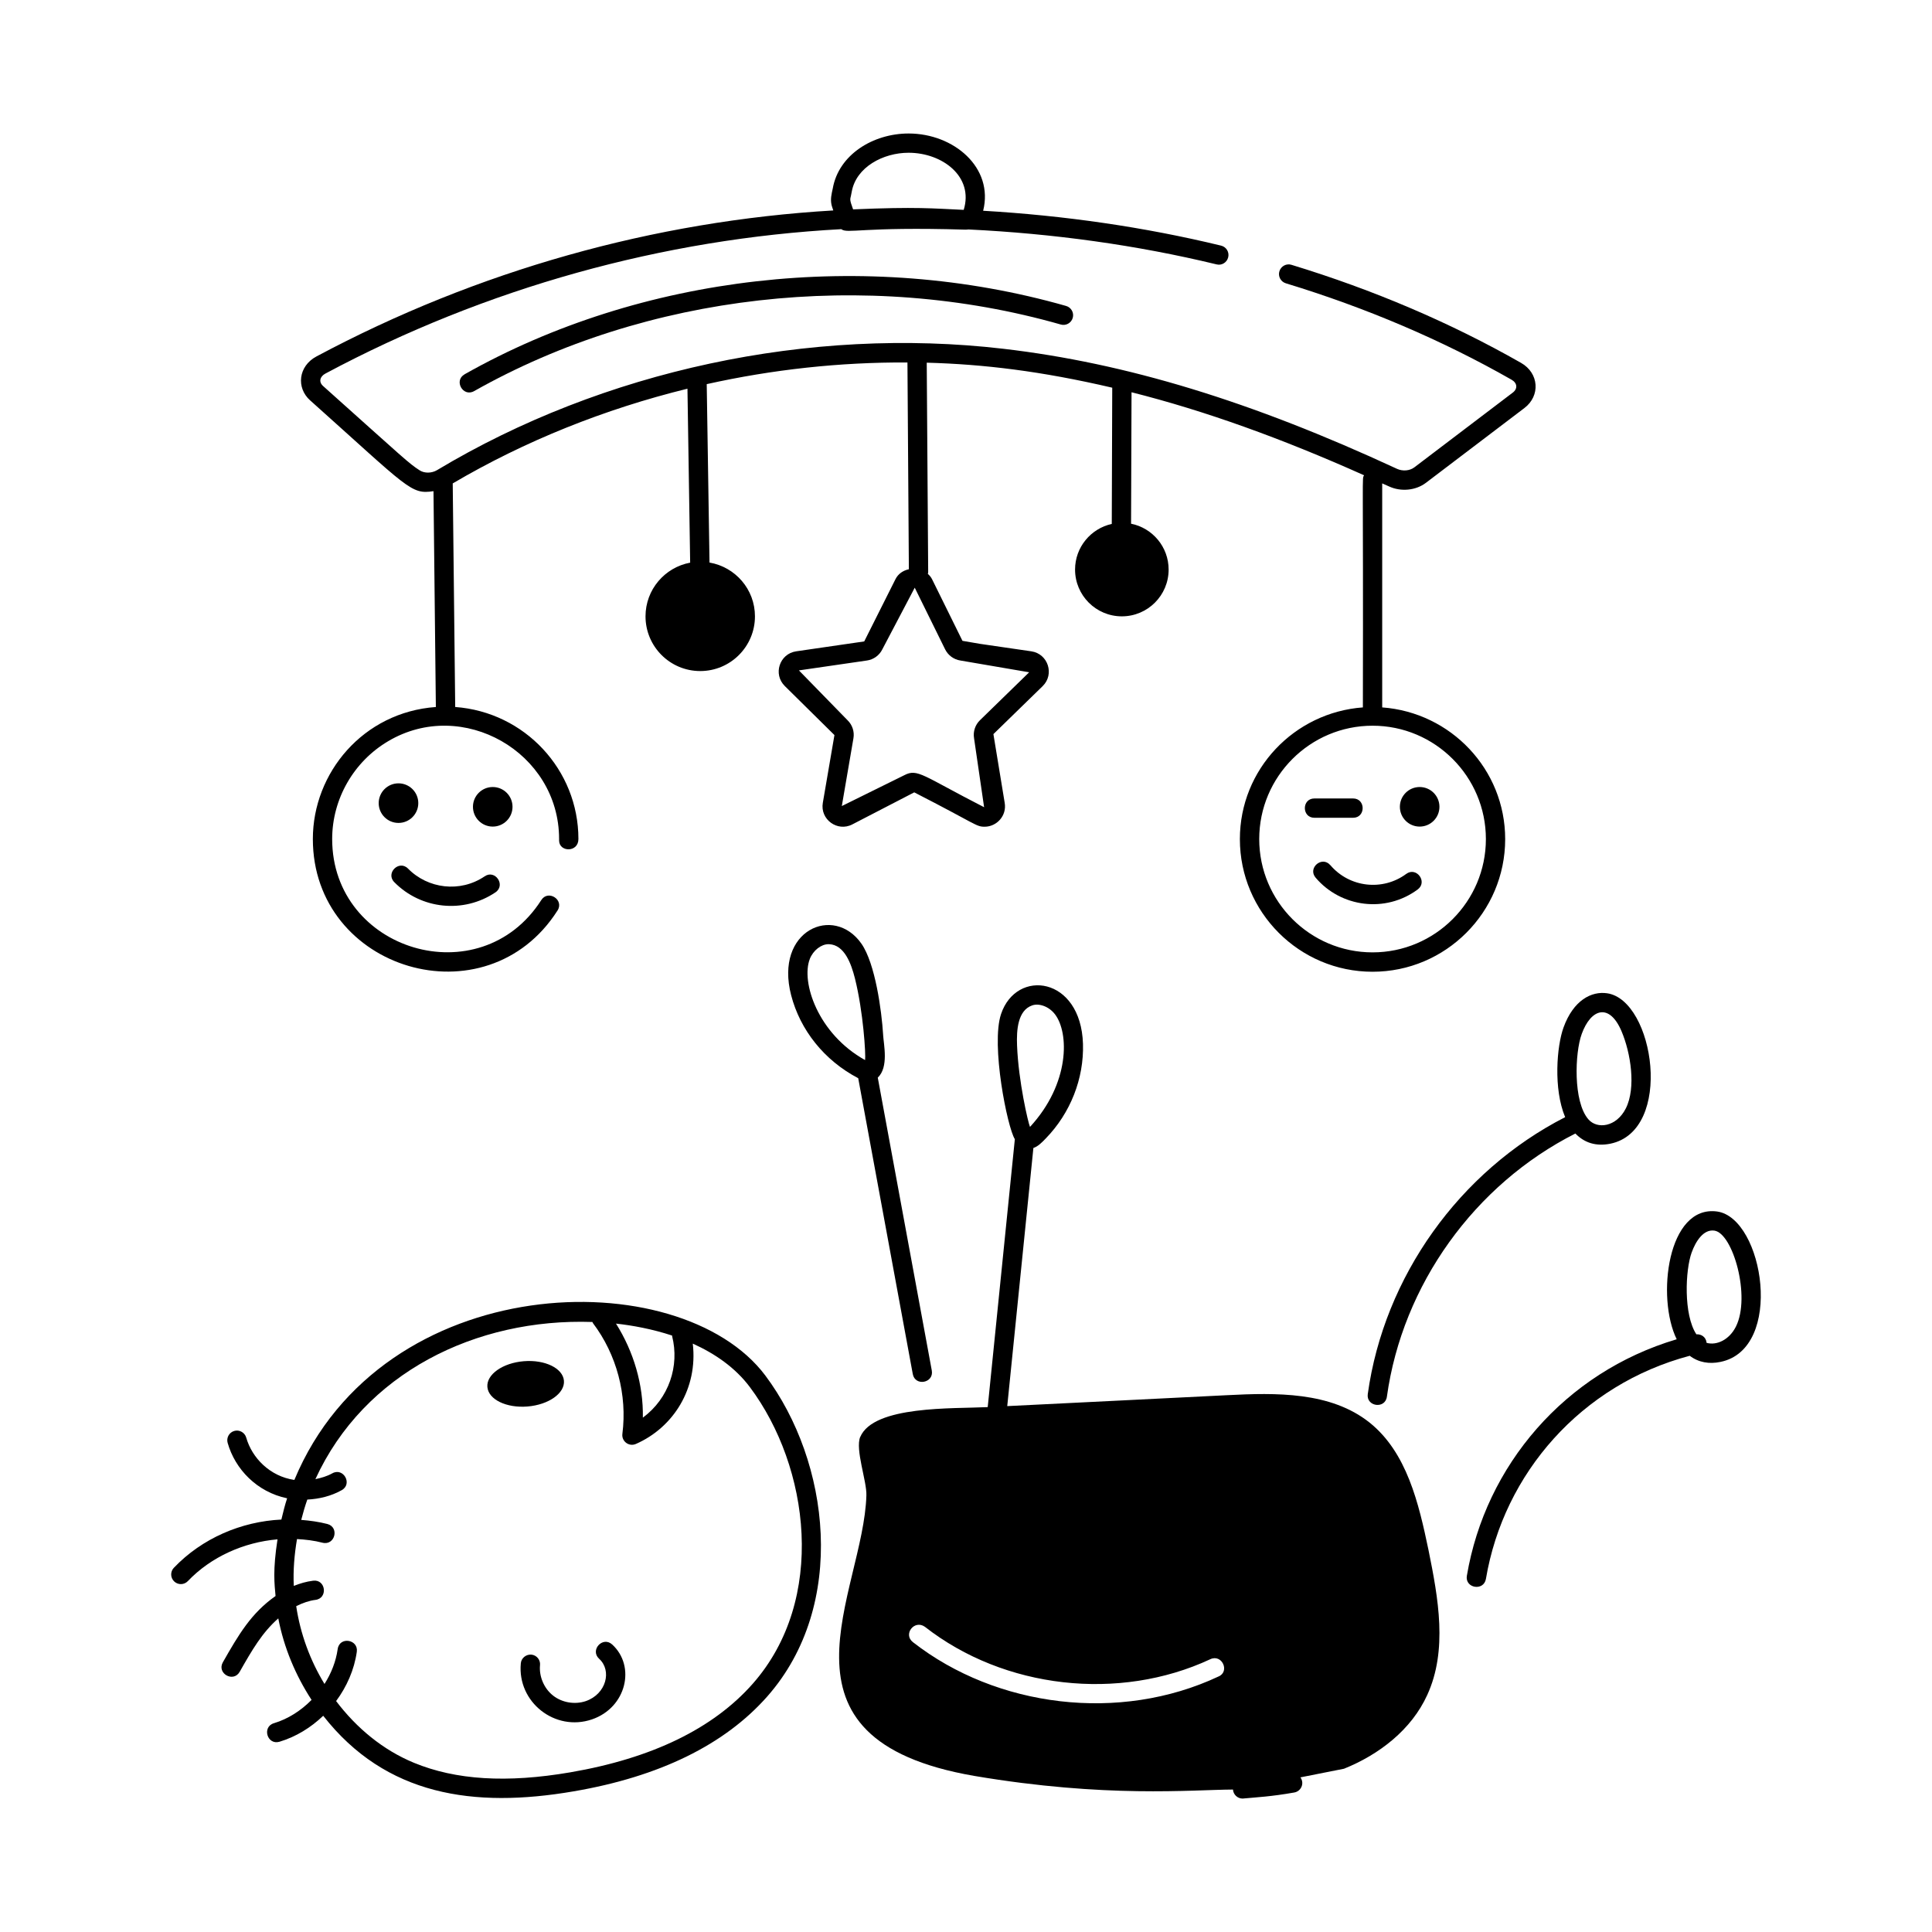 <svg id="Layer_1" enable-background="new 0 0 75 75" viewBox="0 0 75 75" xmlns="http://www.w3.org/2000/svg"><g id="Baby_Toy" fill="rgb(0,0,0)"><path d="m33.393 55.781c-.2.49.26 1.72.24 2.27-.107 3.781-4.112 9.458 4.19 10.89 5.114.865 8.428.537 10.041.529 0.0.001-0.0.001-0.0.002.015.197.179.348.374.348.555-.052 1.099-.075 2.008-.236.257-.046.406-.349.236-.587l1.692-.335c1.37-.55 2.62-1.52 3.23-2.86.8-1.74.43-3.76.05-5.63-.38-1.82-.84-3.79-2.29-4.95-1.51-1.2-3.62-1.16-5.55-1.06-2.835.144-5.671.281-8.513.423l1.015-10.021c.176-.058.321-.204.482-.371.957-.985 1.483-2.322 1.443-3.669-.08-2.62-2.584-2.936-3.18-1.16-.402 1.194.245 4.408.535 4.859l-1.053 10.401c-1.336.067-4.43-.069-4.949 1.16zm6.675-16.751c.255-.091.641.028.883.341.555.717.589 2.691-.967 4.376-.069-.155-.449-1.767-.502-3.164-.024-.591.025-1.36.586-1.553zm6.915 25.381c.455-.215.77.481.32.67-3.84 1.804-8.619 1.198-11.86-1.33-.399-.305.051-.888.46-.6 3.08 2.41 7.54 2.91 11.08 1.26z"/><path d="m53.097 54.115c-.07.489.675.597.742.104.604-4.346 3.405-8.237 7.317-10.216.348.36.798.507 1.355.396 2.474-.504 1.711-5.575-.123-5.84-.6-.088-1.305.26-1.692 1.328-.262.719-.399 2.379.063 3.481-4.097 2.097-7.027 6.183-7.662 10.747zm8.304-13.972c0-.001 0-.001 0-.001.356-.987 1.073-1.219 1.545-.113.361.849.57 2.198.17 2.996-.367.731-1.118.822-1.458.424-.595-.69-.521-2.583-.257-3.306z"/><path d="m56.943 61.168c-.082.491.657.611.74.125.691-4.103 3.706-7.545 7.912-8.662.346.263.764.328 1.188.239 2.497-.504 1.683-5.577-.12-5.839-1.935-.268-2.367 3.346-1.574 4.959-4.343 1.289-7.424 4.904-8.145 9.178zm8.73-12.552c0-.001 0-.001 0-.001.148-.411.449-.907.881-.842.716.104 1.418 2.561.834 3.725-.262.522-.752.739-1.138.631-.022-.231-.213-.344-.397-.331-.504-.764-.432-2.496-.181-3.183z"/><path d="m12.044 15.546c3.839 3.433 3.902 3.655 4.784 3.521l.092 8.379c-2.822.202-4.775 2.556-4.775 5.124 0 5.101 6.734 7.111 9.498 2.776.269-.417-.366-.823-.631-.404-2.373 3.708-8.117 1.975-8.117-2.372 0-1.551.833-3.006 2.176-3.798 2.876-1.705 6.633.425 6.633 3.798v.056c0 .46.75.476.75-.056 0-2.688-2.084-4.926-4.783-5.125-.001-.105-.097-8.78-.096-8.679 2.802-1.65 5.896-2.887 9.112-3.677l.105 6.753c-.986.184-1.733 1.045-1.733 2.084 0 1.173.951 2.124 2.124 2.124s2.124-.951 2.124-2.124c0-1.05-.763-1.916-1.764-2.088l-.108-6.926c2.559-.57 5.183-.855 7.792-.841l.055 8.027c-.218.047-.415.174-.52.386l-1.213 2.416-2.641.384c-.65.095-.909.892-.438 1.352l1.923 1.899-.451 2.63c-.112.645.568 1.142 1.149.836l2.4-1.242c2.411 1.234 2.392 1.334 2.731 1.334.471 0 .867-.426.78-.928l-.438-2.667 1.912-1.863c.468-.457.21-1.256-.44-1.351l-1.991-.29-.682-.117-1.181-2.393c-.041-.083-.099-.149-.163-.206.004-.023.013-.043.013-.067l-.056-8.132c2.196.06 4.427.324 7.201.971l-.018 5.289c-.814.179-1.425.903-1.425 1.771 0 1.003.813 1.816 1.816 1.816 1.003 0 1.816-.813 1.816-1.816 0-.88-.627-1.614-1.458-1.78l.018-5.103c2.839.717 5.805 1.781 9.027 3.223-.089.17-.026-.413-.046 9.011-2.662.196-4.775 2.401-4.775 5.113 0 2.84 2.311 5.149 5.15 5.149s5.149-2.31 5.149-5.149c0-2.711-2.112-4.917-4.774-5.113v-8.696c.088.041.172.075.261.116.465.217 1.042.161 1.437-.139l3.822-2.902c.626-.474.571-1.354-.129-1.753-2.728-1.555-5.727-2.836-8.913-3.807-.196-.062-.407.051-.468.249s.051.407.249.468c3.134.955 6.081 2.214 8.761 3.742.227.128.248.352.047.503l-3.822 2.902c-.177.133-.449.156-.667.057-5.663-2.626-10.521-4.107-15.287-4.662-7.521-.877-15.534.842-21.983 4.712-.205.123-.488.128-.674.007-.438-.284-.55-.412-3.746-3.271-.185-.163-.124-.374.09-.487 6.23-3.329 13.117-5.233 20.023-5.604.252.189.782-.103 4.821.019.037.003.076-.006.114-.008 3.288.16 6.523.603 9.634 1.356.2.053.404-.075.452-.276.049-.201-.074-.403-.276-.452-2.987-.724-6.087-1.169-9.237-1.354.419-1.67-1.135-2.999-2.893-2.999-1.379 0-2.715.821-2.945 2.134-.047.214-.095.407-.051.619.015.078.048.156.071.234-6.95.409-13.817 2.331-20.067 5.67-.694.371-.796 1.212-.236 1.709zm24.646 9.662c.116.234.339.396.598.434l2.664.456-1.91 1.861c-.188.183-.273.445-.229.702l.39 2.675c-2.39-1.223-2.578-1.514-3.1-1.242l-2.424 1.197.451-2.63c.045-.257-.041-.52-.228-.701l-1.888-1.935 2.64-.384c.259-.037.482-.199.598-.434l1.258-2.393zm20.992 7.364c0 2.426-1.974 4.399-4.399 4.399-2.427 0-4.4-1.974-4.4-4.399 0-2.427 1.974-4.4 4.4-4.4 2.426 0 4.399 1.974 4.399 4.4zm-24.644-24.997.026-.13c.169-.958 1.22-1.515 2.207-1.515 1.314 0 2.537.929 2.14 2.217-1.213-.054-1.817-.125-4.294-.019-.139-.387-.12-.369-.078-.553z"/><path d="m16.238 31.177c0-.424-.344-.768-.769-.768-.424 0-.768.344-.768.768 0 .425.344.769.768.769.425 0 .769-.344.769-.769z"/><circle cx="19.128" cy="31.32" r=".768"/><path d="m19.233 34.641c.413-.279-.014-.902-.42-.621-.955.645-2.206.48-2.972-.3-.348-.355-.883.173-.535.525 1.038 1.056 2.689 1.229 3.927.396z"/><circle cx="55.111" cy="31.32" r=".768"/><path d="m52.526 31.746c.496 0 .496-.75 0-.75h-1.5c-.496 0-.496.75 0 .75z"/><path d="m51.643 33.586c-.323-.377-.892.109-.57.486.976 1.147 2.706 1.385 3.96.458.401-.296-.049-.898-.445-.604-.911.673-2.201.532-2.944-.341z"/><path d="m34.283 40.169c-.058-.94-.307-2.767-.842-3.535-1.069-1.53-3.387-.532-2.728 2.004.349 1.342 1.275 2.522 2.603 3.218l2.118 11.484c.089.487.827.353.738-.137l-2.097-11.37c.431-.405.23-1.278.207-1.664zm-2.847-2.942c.131-.332.439-.574.728-.574.009 0 .018 0 .025.001.594.028.854.755.999 1.325.326 1.303.425 2.954.395 3.173-1.837-1.02-2.495-3.032-2.146-3.925z"/><path d="m18.036 14.531c-.431.242-.061.896.369.652 6.688-3.779 15.199-4.746 22.776-2.585.196.057.406-.058.463-.258.057-.199-.059-.406-.258-.463-7.761-2.214-16.492-1.224-23.351 2.653z"/><path d="m20.478 54.6c.821-.067 1.454-.515 1.414-1s-.737-.825-1.558-.758c-.821.067-1.454.515-1.414 1 .04.486.737.825 1.558.758z"/><path d="m20.964 64.64c.02-.206-.132-.389-.338-.408-.203-.015-.39.132-.408.338-.143 1.508 1.33 2.666 2.763 2.176 1.34-.459 1.706-2.066.783-2.908-.368-.333-.872.219-.506.555.506.46.278 1.37-.52 1.645-.424.142-.919.059-1.268-.216-.35-.275-.548-.738-.507-1.181z"/><path d="m6.749 60.861c-.143.15-.137.388.013.53.073.069.166.104.259.104.099 0 .198-.039.271-.116.898-.943 2.175-1.51 3.481-1.622-.188 1.206-.118 1.736-.076 2.2-.948.666-1.437 1.504-2.045 2.572-.245.431.405.802.652.371.485-.853.87-1.519 1.499-2.074.22 1.139.672 2.212 1.292 3.164-.409.415-.909.739-1.461.905-.474.142-.261.861.217.719.642-.193 1.218-.55 1.696-1.008 2.427 3.1 5.842 3.6 9.72 2.934 3.335-.57 5.864-1.81 7.516-3.681 3.135-3.554 2.425-9.126-.073-12.461-3.325-4.433-14.861-4.163-18.283 4.053-.947-.139-1.643-.851-1.869-1.644-.057-.199-.266-.315-.463-.258-.199.056-.314.264-.258.463.29 1.025 1.14 1.909 2.309 2.152-.09.272-.156.548-.223.825-1.559.075-3.085.73-4.174 1.873zm19.343-8.991c.292 1.156-.122 2.412-1.136 3.163.021-1.287-.357-2.561-1.043-3.651.638.07 1.402.209 2.178.464.002.008-.001.016.001.025zm-3.095-.552c.009.016.012.033.023.048.92 1.218 1.335 2.784 1.141 4.297-.037.281.247.509.522.392 1.456-.638 2.414-2.15 2.211-3.896.853.384 1.649.929 2.216 1.688 2.318 3.095 2.994 8.248.111 11.516-1.535 1.74-3.917 2.896-7.08 3.438-2.467.424-4.451.299-6.074-.371-1.198-.495-2.225-1.345-3.019-2.395.414-.561.704-1.213.803-1.912.069-.485-.673-.607-.742-.105-.068.48-.25.941-.512 1.353-.555-.912-.936-1.937-1.098-3.02.248-.123.499-.213.748-.244.491-.061.403-.807-.092-.744-.27.033-.517.108-.75.202-.029-.605.022-1.214.125-1.819.334.019.666.057.99.142.484.12.666-.601.188-.727-.334-.086-.673-.132-1.014-.159.069-.266.144-.529.236-.789.463-.023.924-.134 1.334-.364.436-.243.064-.897-.365-.654-.202.112-.426.179-.655.225 1.892-4.125 6.228-6.257 10.754-6.101z"/></g></svg>